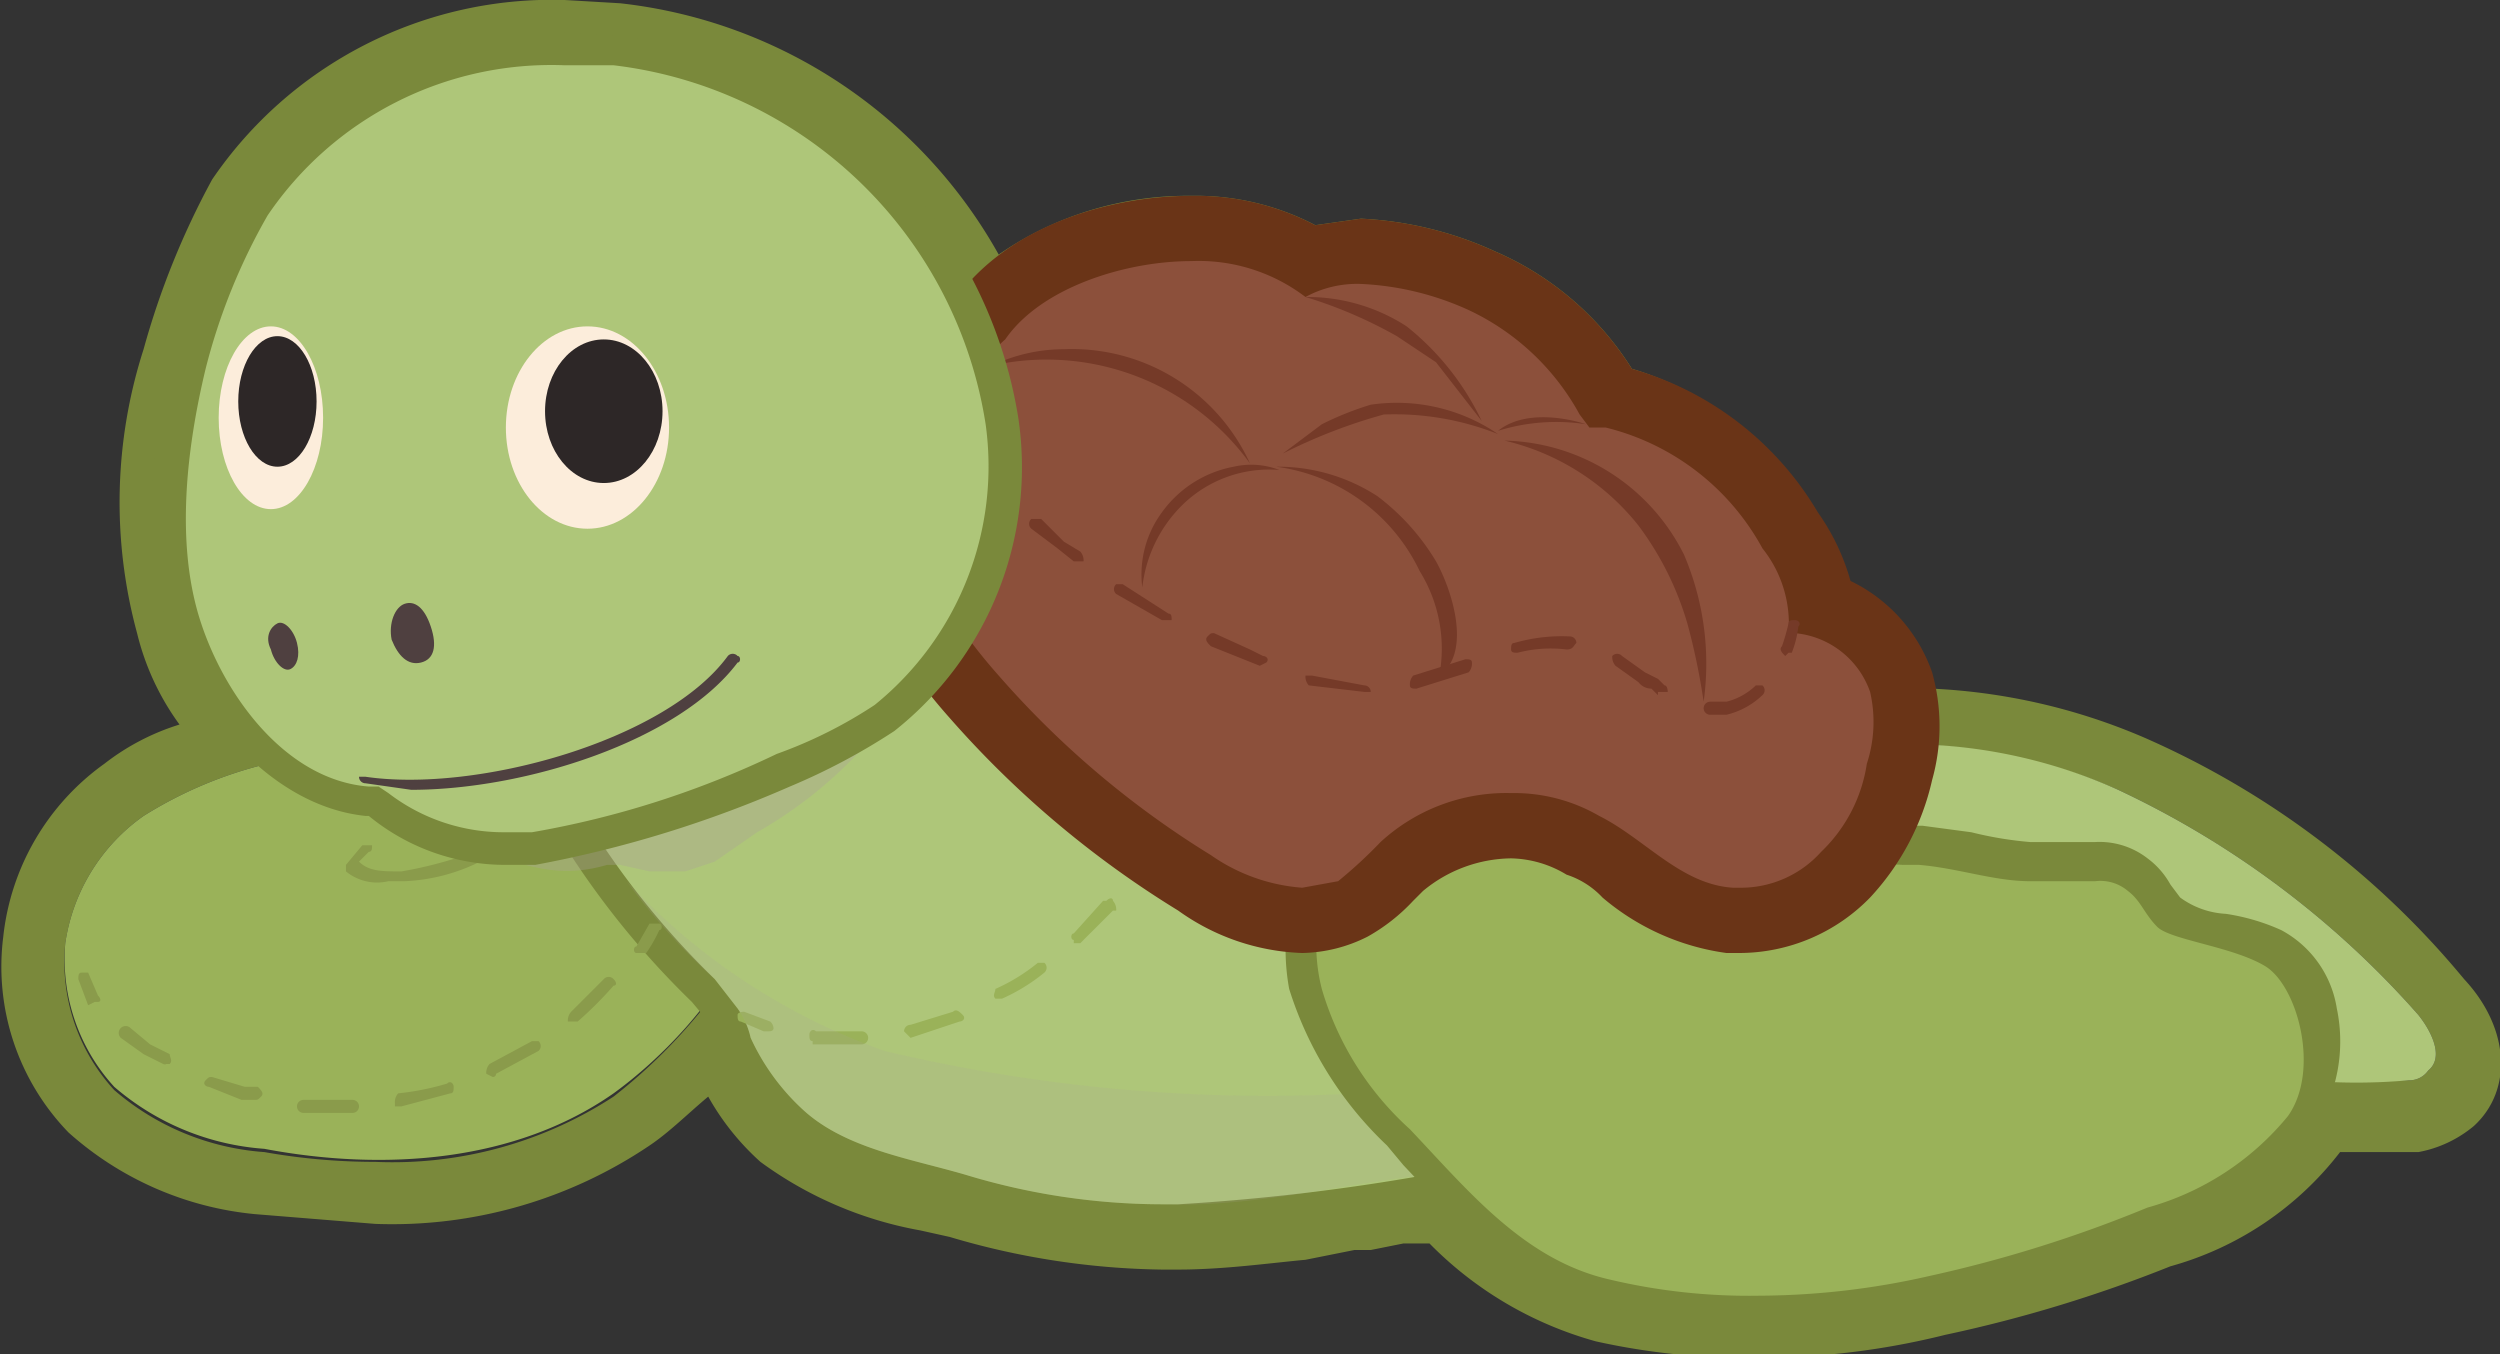 <svg xmlns="http://www.w3.org/2000/svg" viewBox="0 0 76.6 41.5"><rect x="0" y="0" width="76.6" height="41.5" fill="#333333" stroke="none"/><g style="isolation:isolate"><g id="Layer_2" data-name="Layer 2"><g id="Layer_1-2" data-name="Layer 1"><path d="M17.3,2h1.5A13,13,0,0,1,29.7,11h.6a2.2,2.2,0,0,1,.5-.6C31.9,8.8,34.5,8,36.5,8h0A5.4,5.4,0,0,1,40,9.1a3.3,3.3,0,0,1,1.7-.4,8.9,8.9,0,0,1,3.3.8,7.5,7.5,0,0,1,3.4,3.2l.3.4h.5A7.5,7.5,0,0,1,54,16.8a4.6,4.6,0,0,1,.8,2.1H55c.1,0,.2.1.1.2v.3a2.7,2.7,0,0,1,2.2,1.8,8.6,8.6,0,0,1,.1,1.6h.8a17.1,17.1,0,0,1,6.7,1.4,28.2,28.2,0,0,1,9.2,6.9c.4.5.8,1.3.3,1.7a.7.7,0,0,1-.6.3H70.5a3.6,3.6,0,0,1-.4.9,8.5,8.5,0,0,1-4.3,2.8,40,40,0,0,1-6.7,2.1,23.7,23.7,0,0,1-5.2.6,18.5,18.5,0,0,1-4.6-.5,8.9,8.9,0,0,1-4.7-3.2l-.9.2h-1l-1,.2-2,.3a21.9,21.9,0,0,1-3.6.3h-.5a20.8,20.8,0,0,1-6-.9c-1.7-.5-3.7-.8-5-2A6.9,6.9,0,0,1,23,31.8c0-.1-.1-.3-.1-.4h-.2c-.1,0-.1-.1-.1-.2a.1.1,0,0,0,0-.2l-.6-.7a16.8,16.8,0,0,1-3.2,3.3,12.4,12.4,0,0,1-7.3,2,19.5,19.5,0,0,1-3.4-.3,7.9,7.9,0,0,1-4.6-1.9A5.8,5.8,0,0,1,2,28.9,5.8,5.8,0,0,1,4.4,25a12.8,12.8,0,0,1,3.8-1.6l1-.2a8.1,8.1,0,0,1-3.1-4.4c-.8-2.4-.4-5.1.2-7.6A18.6,18.6,0,0,1,8.2,6.6,10.5,10.5,0,0,1,17.3,2m0-2A12.6,12.6,0,0,0,6.5,5.5a24.5,24.5,0,0,0-2.1,5.2,15.3,15.3,0,0,0-.2,8.7,7.9,7.9,0,0,0,1.3,2.8,7.2,7.2,0,0,0-2.3,1.2A7.5,7.5,0,0,0,.1,28.7a7.3,7.3,0,0,0,2,6,10,10,0,0,0,5.7,2.5l3.7.3a14.1,14.1,0,0,0,8.4-2.4c.6-.4,1.2-1,1.8-1.5a7.8,7.8,0,0,0,1.6,2,11.8,11.8,0,0,0,4.9,2.1l.9.2a23.8,23.8,0,0,0,6.5,1h.5c1.4,0,2.8-.2,3.9-.3l1.5-.3H42l1-.2h.8a11.4,11.4,0,0,0,5.1,3,21.2,21.2,0,0,0,5,.5,23.4,23.4,0,0,0,5.7-.7,42.2,42.2,0,0,0,6.9-2.1,9.9,9.9,0,0,0,5.2-3.5h2.4a3.7,3.7,0,0,0,1.7-.8c1.2-1.1,1.1-3-.3-4.5a26.5,26.5,0,0,0-9.8-7.4,18.6,18.6,0,0,0-6.5-1.5v-.3a5.5,5.5,0,0,0-2.4-2.8h0l-.2-.2a8.4,8.4,0,0,0-.9-1.9A9.7,9.7,0,0,0,50,11.3a9.3,9.3,0,0,0-4.2-3.6,11.1,11.1,0,0,0-4.1-1l-1.4.2A7.9,7.9,0,0,0,36.5,6h0a10.2,10.2,0,0,0-5.9,1.8A15.2,15.2,0,0,0,19,.1Z" style="fill:#7a893b"/><path d="M18.8,33.5c-3,2.1-7,2.4-10.7,1.7a7.9,7.9,0,0,1-4.6-1.9A5.8,5.8,0,0,1,2,28.9,5.8,5.8,0,0,1,4.4,25a12.8,12.8,0,0,1,3.8-1.6,37.5,37.5,0,0,1,8.2-.9,9.7,9.7,0,0,1,4.8,1.1C25.7,26.4,21.7,31.4,18.8,33.5Z" style="fill:#9ab259"/><path d="M11.9,27h.5a5.7,5.7,0,0,0,2.5-.7,4.1,4.1,0,0,0,1.9-2c.1,0,0-.2-.1-.2s-.2,0-.2.1a4.2,4.2,0,0,1-1.7,1.8,12.6,12.6,0,0,1-2.5.7c-.6,0-1,0-1.3-.3l.3-.3c.1,0,.1-.1.1-.2h-.3l-.5.6v.2A1.5,1.5,0,0,0,11.9,27Z" style="fill:#8a9b4b"/><path d="M35.6,37.4a21,21,0,0,1-6.1-.9l-1-.3a9.3,9.3,0,0,1-4.2-1.8A6.1,6.1,0,0,1,22.6,32v-.2l-.3-.7-.6-.7a25.2,25.2,0,0,1-5.3-7.2c0-.2-.1-.4-.1-.7a1.6,1.6,0,0,1,.5-.6l8.5-5.8.3-.2A4.9,4.9,0,0,1,28,14.7h.4c.8.3,1.1,1.2,1.4,2a.8.8,0,0,1,.2.4,29.7,29.7,0,0,0,3.9,5.7,8.4,8.4,0,0,0,2.6,1.7l1.2.6a10.9,10.9,0,0,0,5.6,1.6h.6a10.3,10.3,0,0,0,3.7-1.5,9.1,9.1,0,0,1,4.3-1.6c.3,0,.5.1,3.1,1.8l1.2.9a1.8,1.8,0,0,1,1.1,1.3c.8,2.7-4,5.2-6.8,6.7l-.8.4a15.8,15.8,0,0,1-5.9,1.8l-2.6.4a42,42,0,0,1-5.1.5Z" style="fill:#aec679"/><path d="M28,15.2h.2c.8.2,1.1,1.5,1.4,2.2a25,25,0,0,0,3.9,5.7c.9,1.2,2.7,1.7,4,2.4a11.4,11.4,0,0,0,5.8,1.7h.6c2.7-.2,5.3-3.1,8-3.1h0c.3,0,3.9,2.5,4.1,2.6a1.6,1.6,0,0,1,.8,1c.8,2.6-5.3,5.5-7.3,6.6A16.9,16.9,0,0,1,43.7,36a65.6,65.6,0,0,1-7.6.9h-.5a20.8,20.8,0,0,1-6-.9c-1.7-.5-3.7-.8-5-2A6.9,6.9,0,0,1,23,31.8a2.5,2.5,0,0,0-.4-.9l-.7-.9a25.2,25.2,0,0,1-5.1-7,.8.8,0,0,1-.1-.4c0-.1.2-.2.3-.3l8.5-5.8A5,5,0,0,1,28,15.2m0-1h0a5.2,5.2,0,0,0-2.8,1.3l-.3.2-4.5,3.1-4,2.7a1.7,1.7,0,0,0-.7.9,1.5,1.5,0,0,0,.2,1,26.2,26.2,0,0,0,5.3,7.3h0l.5.6.3.6v.2a7.5,7.5,0,0,0,1.8,2.6,11.1,11.1,0,0,0,4.5,1.9l1,.3a21.6,21.6,0,0,0,6.2.9h.5a43.6,43.6,0,0,0,5.2-.5l2.5-.4A16.8,16.8,0,0,0,50,35.2l.7-.4c3-1.6,8-4.3,7-7.4a2.3,2.3,0,0,0-1.2-1.6L55.2,25c-2.8-1.9-2.9-1.9-3.3-1.9a9.4,9.4,0,0,0-4.5,1.6,11.1,11.1,0,0,1-3.5,1.5h-.6A10.7,10.7,0,0,1,38,24.7L36.7,24a7,7,0,0,1-2.4-1.5,27.4,27.4,0,0,1-3.8-5.6.8.8,0,0,1-.2-.4c-.3-.8-.7-1.9-1.8-2.2Z" style="fill:#7a893b"/><path d="M23.5,31.6c.1,0,.2,0,.2-.1a.3.3,0,0,0-.1-.2l-.8-.3s-.2,0-.2.1,0,.2.1.2l.7.3Z" style="fill:#9ab259"/><path d="M24.9,31.9c-.1,0-.1-.1-.1-.2s.1-.2.2-.1h1.4a.2.2,0,1,1,0,.4H24.9Zm2.8-.3a.2.2,0,0,1,.2-.2l1.3-.4c.1-.1.2,0,.3.1s0,.2-.1.2l-1.5.5h0Zm2.8-1c-.1-.1,0-.2,0-.3a5.7,5.7,0,0,0,1.3-.8H32a.2.2,0,0,1,0,.3,5.7,5.7,0,0,1-1.3.8h-.2Zm2.4-1.8c-.1,0-.1-.2,0-.2l.9-1h.1c.1-.1.2-.1.2,0a.4.4,0,0,1,.1.3h-.1l-1,1h-.2Zm2-2.1a.2.2,0,0,1,0-.3l1-1.1c0-.1.1-.1.2,0s.1.2,0,.2l-1,1.1h-.2Zm2-2.3c-.1,0-.1-.1-.1-.2l1-1.1a.2.2,0,0,1,.3,0c.1,0,.1.1,0,.2l-1,1.1a.1.1,0,0,1-.1.1C36.9,24.5,36.9,24.5,36.9,24.4Z" style="fill:#9ab259"/><path d="M38.9,22.3h.2l.5-.6a.2.2,0,0,0,0-.3h-.3l-.5.6c-.1,0-.1.1,0,.2A.1.1,0,0,1,38.9,22.3Z" style="fill:#9ab259"/><g style="opacity:0.49"><path d="M47.1,32.9a25.8,25.8,0,0,0,9.5-3.7c-1.2,2.1-5.5,4.2-7.1,5.1A16.9,16.9,0,0,1,43.7,36c-2.7.3-5.3,1-8.1.9a20.8,20.8,0,0,1-6-.9c-1.7-.5-3.7-.8-5-2A6.9,6.9,0,0,1,23,31.8a2.5,2.5,0,0,0-.4-.9l-.7-.9a19.3,19.3,0,0,1-2.7-3,19.8,19.8,0,0,0,7.9,5.2A50.8,50.8,0,0,0,47.1,32.9Z" style="fill:#aaa397;opacity:0.34;mix-blend-mode:multiply"/></g><path d="M64.9,24.2a28.2,28.2,0,0,1,9.2,6.9c.4.5.8,1.3.3,1.7a.7.7,0,0,1-.6.3,18,18,0,0,1-6.1-.5l-7.6-2a14.1,14.1,0,0,1-5-2.2c-.9-.8-2.2-2.3-2-3.6s1.1-1.5,2.2-1.7A15.9,15.9,0,0,1,64.9,24.2Z" style="fill:#aec679"/><path d="M53.9,40a18.8,18.8,0,0,1-4.7-.5c-2.5-.6-4.2-2.4-5.8-4.2l-.5-.5A10.6,10.6,0,0,1,40,30.2a6,6,0,0,1,3.4-6.7,5.4,5.4,0,0,1,2.2-.4,6,6,0,0,1,5,2.6l.2.3a1.5,1.5,0,0,0,.5.6,2.1,2.1,0,0,0,1.1.4l2.6.3A4.2,4.2,0,0,1,58.3,26h.5l1.5.2,1.9.3h2a2,2,0,0,1,1.3.4,1.9,1.9,0,0,1,.6.7l.3.4a3.8,3.8,0,0,0,1.7.7,4.9,4.9,0,0,1,1.6.5,3,3,0,0,1,1.4,2,3.9,3.9,0,0,1-.6,3.3c-1,1.5-2.8,2.3-4.5,3s-4.5,1.5-6.8,2.1A25.3,25.3,0,0,1,53.9,40Z" style="fill:#9ab259"/><path d="M45.6,23.6A5.6,5.6,0,0,1,50.2,26a2,2,0,0,0,.8,1,2.9,2.9,0,0,0,1.3.5l3,.3a3.5,3.5,0,0,1,3-1.3h.5c1.2.1,2.3.5,3.4.5h2a1.3,1.3,0,0,1,1,.3c.4.3.5.7.9,1.1s2.3.6,3.3,1.2,1.7,3.2.7,4.6a8.5,8.5,0,0,1-4.3,2.8,40,40,0,0,1-6.7,2.1,23.7,23.7,0,0,1-5.2.6,18.5,18.5,0,0,1-4.6-.5c-2.6-.6-4.3-2.7-6.1-4.6a9.3,9.3,0,0,1-2.7-4.3A5.4,5.4,0,0,1,43.6,24a4.8,4.8,0,0,1,2-.4m0-1h0a5.9,5.9,0,0,0-2.3.4,6.7,6.7,0,0,0-3.8,7.3,11.2,11.2,0,0,0,3,4.8l.5.6c1.7,1.8,3.4,3.7,6.1,4.3a19.6,19.6,0,0,0,4.8.5,26.2,26.2,0,0,0,5.4-.6,69.5,69.5,0,0,0,6.9-2.1,9.7,9.7,0,0,0,4.7-3.2,4.9,4.9,0,0,0,.7-3.7,3.3,3.3,0,0,0-1.7-2.4,6.4,6.4,0,0,0-1.7-.5,2.6,2.6,0,0,1-1.4-.5l-.3-.4a2.5,2.5,0,0,0-.7-.8,2.4,2.4,0,0,0-1.6-.5h-2a11.3,11.3,0,0,1-1.8-.3l-1.5-.2h-.6a4.5,4.5,0,0,0-3.5,1.3l-2.3-.3c-.4-.1-.7-.1-.9-.3l-.4-.5c-.1-.1-.1-.2-.2-.2a6.3,6.3,0,0,0-5.4-2.9Z" style="fill:#7a893b"/><path d="M53.3,28.2H53a7.2,7.2,0,0,1-3.3-1.5l-1.2-.8a4,4,0,0,0-2.2-.6,5.1,5.1,0,0,0-3.4,1.3l-.3.3a3.8,3.8,0,0,1-1.2.9,2.6,2.6,0,0,1-1.5.4,6.8,6.8,0,0,1-3.3-1.1,30.7,30.7,0,0,1-6.7-5.7,19.1,19.1,0,0,1-3.5-5.8,5.2,5.2,0,0,1,.4-3.9,3.4,3.4,0,0,1,2.1-1.6h1c1.4-2,4.3-2.9,6.6-2.9a6.3,6.3,0,0,1,3.6,1,4,4,0,0,1,1.5-.3,11.7,11.7,0,0,1,3.8.9,7.7,7.7,0,0,1,3.9,3.6,8.4,8.4,0,0,1,5.6,4.1,5.6,5.6,0,0,1,.9,2.2,3.8,3.8,0,0,1,2.4,2.4,4.2,4.2,0,0,1,0,2.7,7.4,7.4,0,0,1-1.6,3.2A4.7,4.7,0,0,1,53.3,28.2Z" style="fill:#8c503b"/><path d="M36.5,8h0A5.4,5.4,0,0,1,40,9.1a3.3,3.3,0,0,1,1.7-.4,8.9,8.9,0,0,1,3.3.8,7.5,7.5,0,0,1,3.4,3.2l.3.4h.5A7.5,7.5,0,0,1,54,16.8a3.7,3.7,0,0,1,.8,2.6H55a2.7,2.7,0,0,1,2.3,1.8,4.1,4.1,0,0,1-.1,2.2,4.7,4.7,0,0,1-1.4,2.7,3.3,3.3,0,0,1-2.5,1.1h-.2c-1.6-.1-2.7-1.5-4.1-2.2a5.2,5.2,0,0,0-2.7-.7,5.7,5.7,0,0,0-4,1.5A14.2,14.2,0,0,1,41,27l-1.1.2a5.6,5.6,0,0,1-2.8-1,28.3,28.3,0,0,1-6.5-5.5,16.4,16.4,0,0,1-3.2-5.4c-.5-1.6,0-3.8,1.8-4.3h1.1a2.2,2.2,0,0,1,.5-.6C31.9,8.8,34.5,8,36.5,8m0-2c-2.3,0-5.4.8-7.1,3h-.7a4.8,4.8,0,0,0-2.8,2.1,6.3,6.3,0,0,0-.4,4.7A17.9,17.9,0,0,0,29.1,22h0a30.5,30.5,0,0,0,7,5.9,6.9,6.9,0,0,0,3.8,1.3,4.6,4.6,0,0,0,2-.5,5.7,5.7,0,0,0,1.4-1.1l.3-.3a4.3,4.3,0,0,1,2.7-1,3.4,3.4,0,0,1,1.7.5,2.6,2.6,0,0,1,1.1.7,7.4,7.4,0,0,0,3.8,1.7h.4a5.6,5.6,0,0,0,4-1.7,7.8,7.8,0,0,0,1.9-3.6,6.1,6.1,0,0,0,0-3.3,4.9,4.9,0,0,0-2.5-2.8,6.8,6.8,0,0,0-1-2.1A9.7,9.7,0,0,0,50,11.3a9.3,9.3,0,0,0-4.2-3.6,11.1,11.1,0,0,0-4.1-1l-1.4.2A7.9,7.9,0,0,0,36.5,6Z" style="fill:#6a3417"/><path d="M54.8,20h.1a3.1,3.1,0,0,0,.2-.8c.1-.1,0-.2-.1-.2s-.2,0-.2.1a6.4,6.4,0,0,1-.2.7c-.1.1,0,.2.1.3Z" style="fill:#753a28"/><path d="M52.4,21.9a.2.2,0,1,1,0-.4h.5a2,2,0,0,0,.9-.5H54a.2.2,0,0,1,0,.3,2.4,2.4,0,0,1-1.1.6h-.5Zm-1.6-.6-.2-.2a.5.5,0,0,1-.4-.2l-.7-.5a.4.4,0,0,1-.1-.3.2.2,0,0,1,.3,0l.7.5.4.2.2.2c.1,0,.1.2.1.2h-.3Zm-9-.1L40.1,21a.4.4,0,0,1-.1-.3h.2l1.6.3a.2.2,0,0,1,.2.2Zm1.4-.2a.4.4,0,0,1,.1-.3l1.6-.5c.1,0,.2,0,.2.1a.4.4,0,0,1-.1.3l-1.6.5h0C43.3,21.1,43.2,21.1,43.2,21Zm-4.6-.6-.5-.2-1-.4c-.1-.1-.2-.2-.1-.3s.1-.1.2-.1l1.1.5.4.2c.1,0,.2.1.1.2Zm7.7-.5c0-.1,0-.2.1-.2a5.2,5.2,0,0,1,1.7-.2.2.2,0,0,1,.2.2c-.1.1-.1.2-.3.2a4,4,0,0,0-1.5.1h0C46.4,20,46.3,20,46.3,19.9ZM35.6,19l-1.4-.8a.2.2,0,0,1,0-.3h.2l1.4.9c.1,0,.1.1.1.2h-.3Zm-2.7-1.8-.5-.4-.8-.6a.2.2,0,0,1,0-.3h.3l.7.7.5.3a.4.4,0,0,1,.1.3h-.3ZM30.5,15l-.5-.5-.5-.9s0-.2.1-.2.2,0,.2.1l.5.7.4.6c.1.1.1.2,0,.2h-.2Z" style="fill:#753a28"/><path d="M29.1,12.2h.1c.1,0,.2-.1.1-.2v-.8h-.4a2.8,2.8,0,0,0,.1.9Z" style="fill:#753a28"/><path d="M51.6,17a6.3,6.3,0,0,0-5.5-3.5,7.4,7.4,0,0,1,4.1,2.6,9.4,9.4,0,0,1,1.5,3,20.5,20.5,0,0,1,.5,2.4A8.5,8.5,0,0,0,51.6,17Z" style="fill:#753a28"/><path d="M43.1,10A5.6,5.6,0,0,0,40,9.1a13.9,13.9,0,0,1,2.8,1.2l1.2.8,1.4,1.8A8.2,8.2,0,0,0,43.1,10Z" style="fill:#753a28"/><path d="M39.3,13.9a16.6,16.6,0,0,1,3.1-1.2,8.6,8.6,0,0,1,3.5.6,5.5,5.5,0,0,0-3.9-.9,9.4,9.4,0,0,0-1.5.6Z" style="fill:#753a28"/><path d="M43.5,17.5a5.7,5.7,0,0,0-4.4-3.2,5.6,5.6,0,0,1,3.1.9,7,7,0,0,1,1.8,2c.5.9,1.1,2.8.1,3.5A4.5,4.5,0,0,0,43.5,17.5Z" style="fill:#753a28"/><path d="M32.6,10.7a5.1,5.1,0,0,0-2.2.5,7.7,7.7,0,0,1,7.9,3A6,6,0,0,0,32.6,10.7Z" style="fill:#753a28"/><path d="M36.2,15.5A4.2,4.2,0,0,0,35,18a3.2,3.2,0,0,1,.6-2.3,3.5,3.5,0,0,1,2.2-1.4,2.4,2.4,0,0,1,1.4.1A3.8,3.8,0,0,0,36.2,15.5Z" style="fill:#753a28"/><path d="M48.6,13s-1.7-.6-2.7.2A6,6,0,0,1,48.6,13Z" style="fill:#753a28"/><path d="M21.9,26.4l-.9.3H19.9l-.9-.2h-.4c-1.7.5-2.9-.1-4.6-.8a9,9,0,0,1-3.2-2.8c-.5-.6-1.1-.2-.5-.6s2.1-.7,3.1-1.1a30.7,30.7,0,0,0,3.9-2.3,41.9,41.9,0,0,1,11-5c.6-.2.9,0,1.4,0a4,4,0,0,1,.1,1.9,13.3,13.3,0,0,1-6.6,9.7Z" style="fill:#aaa397;opacity:0.34;mix-blend-mode:multiply"/><path d="M15.5,26a7,7,0,0,1-3.9-1.3h-.2a.1.1,0,0,0-.1-.1c-2.8-.3-4.9-3-5.7-5.5a13.5,13.5,0,0,1,.3-7.9A14.9,14.9,0,0,1,7.8,6.3a11.1,11.1,0,0,1,9.5-4.8h1.6A13.5,13.5,0,0,1,30.7,12.9,9.7,9.7,0,0,1,27.1,22,15.1,15.1,0,0,1,24,23.6,32.1,32.1,0,0,1,16.4,26Z" style="fill:#aec679"/><path d="M17.3,2h1.5A13.1,13.1,0,0,1,30.2,13a9.4,9.4,0,0,1-3.4,8.6,14,14,0,0,1-3,1.5,28.5,28.5,0,0,1-7.5,2.4h-.8a5.8,5.8,0,0,1-3.6-1.2l-.3-.2h-.3c-2.6-.2-4.5-2.9-5.2-5.2s-.4-5.1.2-7.6A18.6,18.6,0,0,1,8.2,6.6,10.5,10.5,0,0,1,17.3,2m0-1h0a11.6,11.6,0,0,0-10,5.1A18.1,18.1,0,0,0,5.4,11a14.2,14.2,0,0,0-.3,8.1c.8,2.7,3.2,5.6,6.1,5.9h.1a6.6,6.6,0,0,0,4.2,1.5h.9a35.6,35.6,0,0,0,7.8-2.4,19.6,19.6,0,0,0,3.2-1.7,10.3,10.3,0,0,0,3.8-9.6A14,14,0,0,0,18.9,1.1Z" style="fill:#7a893b"/><ellipse cx="18" cy="13.1" rx="2.5" ry="3.1" style="fill:#fceddb"/><ellipse cx="18.5" cy="12.6" rx="1.8" ry="2.2" style="fill:#2d2727"/><ellipse cx="8.3" cy="12.8" rx="1.6" ry="2.8" style="fill:#fceddb"/><ellipse cx="8.5" cy="12.3" rx="1.2" ry="2" style="fill:#2d2727"/><path d="M12,19.6c.2.5.5.8.9.7s.5-.5.3-1.1-.5-.8-.8-.7S11.9,19.1,12,19.6Z" style="fill:#4f4040"/><path d="M8.3,19.9c.1.4.4.7.6.6s.3-.4.2-.8-.4-.7-.6-.6S8.1,19.5,8.3,19.9Z" style="fill:#4f4040"/><path d="M12.6,24.2c3.5,0,8.2-1.5,10-3.9.1,0,.1-.2,0-.2a.2.2,0,0,0-.3,0c-1.9,2.6-7.7,4.2-11.1,3.7H11a.2.2,0,0,0,.2.2Z" style="fill:#4f4040"/><path d="M19.6,29.2h.2a4.3,4.3,0,0,0,.4-.7c.1,0,.1-.2,0-.2h-.3l-.4.7c-.1,0-.1.2,0,.2Z" style="fill:#8a9b4b"/><path d="M10.5,34.1H9.3a.2.2,0,1,1,0-.4h1.5a.2.2,0,1,1,0,.4Zm1.6-.3a.4.4,0,0,1,.1-.3,8,8,0,0,0,1.5-.3c.1-.1.2,0,.2.1s0,.2-.1.2l-1.5.4h-.2Zm-4.3-.1H7.4l-1-.4c-.1,0-.2-.1-.1-.2s.1-.1.2-.1l1,.3h.4c.1.1.2.2.1.3s-.1.1-.2.1Zm7.1-.8a.4.4,0,0,1,.1-.3l1.3-.7h.2a.2.2,0,0,1,0,.3l-1.3.7a.1.1,0,0,1-.1.1ZM5,32.6l-.6-.3-.7-.5a.2.2,0,1,1,.3-.3l.6.5.6.3c0,.1.1.2,0,.3H5.1A.1.1,0,0,1,5,32.6Zm12.4-1.3a.4.4,0,0,1,.1-.3l1-1a.2.2,0,0,1,.3,0c.1.1.1.2,0,.2a11.4,11.4,0,0,1-1.1,1.1h-.3Z" style="fill:#8a9b4b"/><path d="M2.9,30.7H3c.1,0,.1-.1,0-.2l-.3-.7H2.5c-.1,0-.1.1-.1.2l.3.8Z" style="fill:#8a9b4b"/></g></g></g></svg>